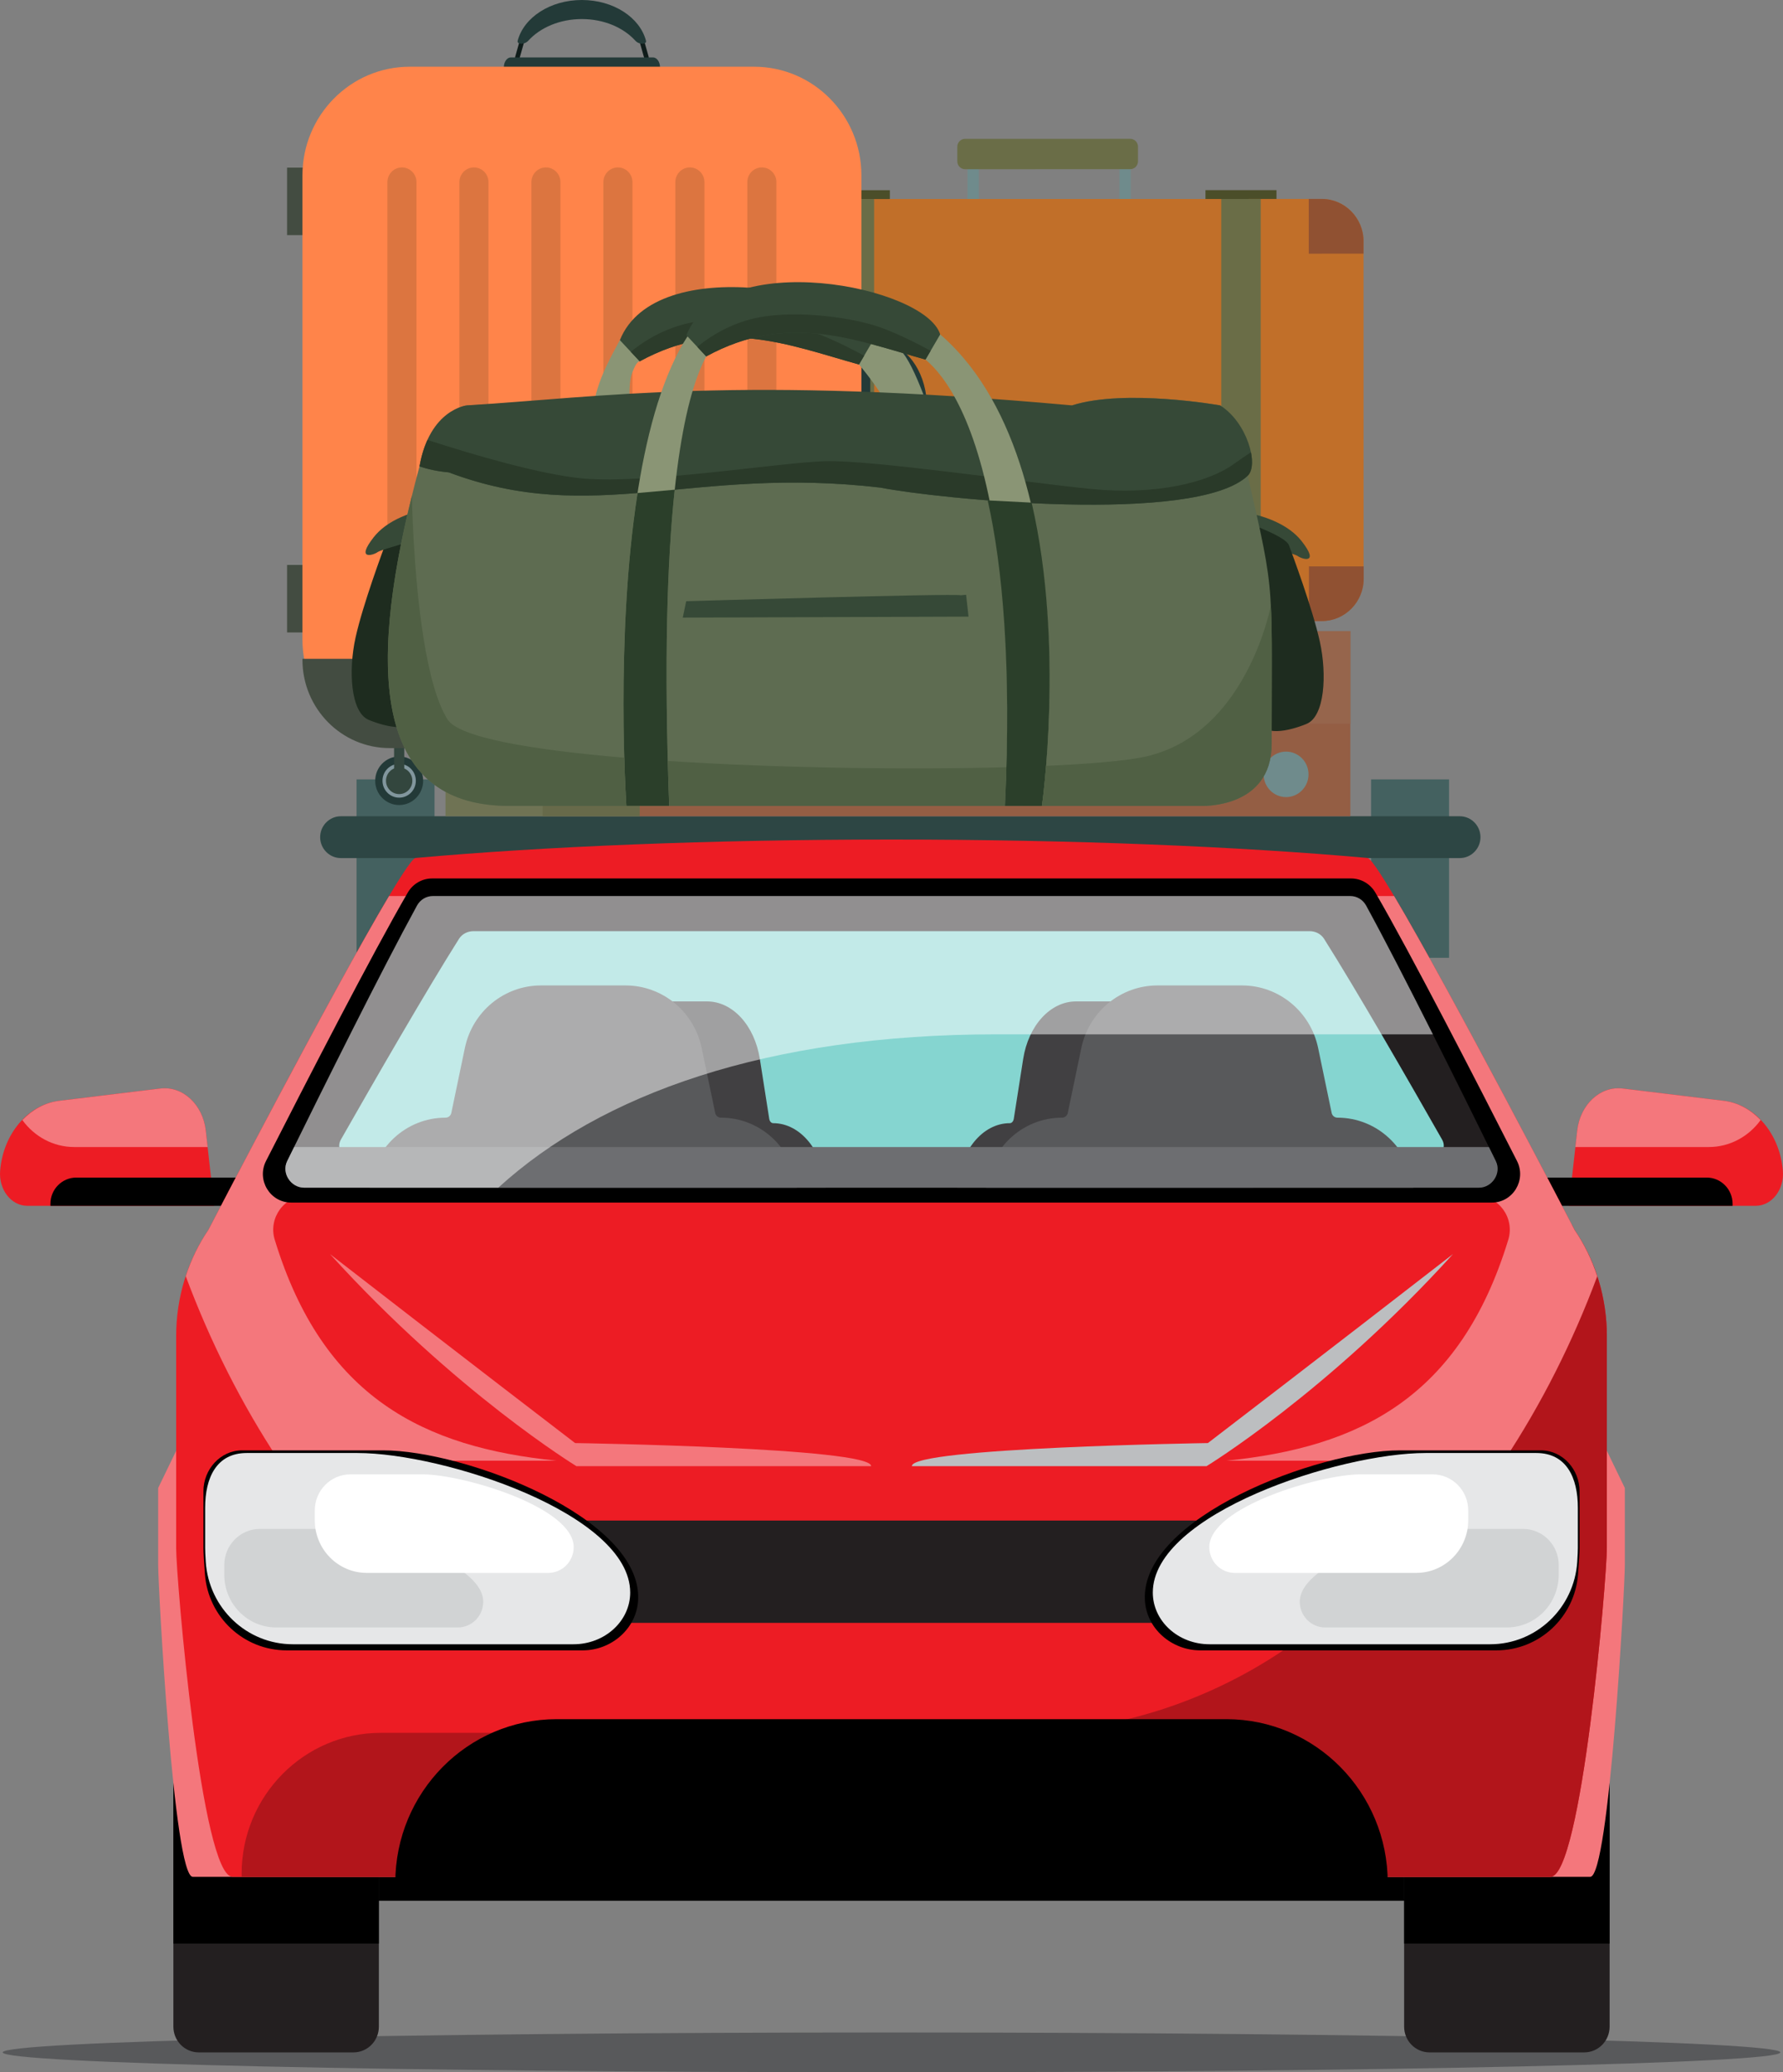 <svg width="74" height="86" viewBox="0 0 74 86" fill="none" xmlns="http://www.w3.org/2000/svg">
<rect x="0" y="0" width="74" height="86" fill="#808080" stroke="none"/>
<g clip-path="url(#clip0_150_5406)">
<path d="M18.035 32.345H14.798V39.749H18.035V32.345Z" fill="#446160"/>
<path d="M60.14 32.345H56.904V39.749H60.14V32.345Z" fill="#446160"/>
<path fill-rule="evenodd" clip-rule="evenodd" d="M14.143 33.875H60.588C61.059 33.875 61.444 34.266 61.444 34.743C61.444 35.219 61.059 35.61 60.588 35.61H14.143C13.673 35.61 13.287 35.219 13.287 34.743C13.287 34.266 13.673 33.875 14.143 33.875Z" fill="#2D4644"/>
<path d="M22.974 13.885H22.067V16.64H22.974V13.885Z" fill="#2D4644"/>
<path d="M23.93 15.76H21.11V16.525H23.93V15.76Z" fill="#B2C6C9"/>
<path d="M26.55 16.168H18.49V33.875H26.55V16.168Z" fill="#6F7354"/>
<path d="M26.55 16.168H22.52V33.875H26.55V16.168Z" fill="#676A4A"/>
<path d="M56.044 26.193H26.55V33.875H56.044V26.193Z" fill="#945E44"/>
<path d="M56.044 26.193H26.55V30.034H56.044V26.193Z" fill="#96654C"/>
<path d="M36.932 7.894H33.985V8.524H36.932V7.894Z" fill="#4B4E29"/>
<path d="M52.978 7.891H50.031V8.522H52.978V7.891Z" fill="#4B4E29"/>
<path d="M34.266 25.422H32.94V26.185H34.266V25.422Z" fill="#1E3532"/>
<path d="M54.053 25.419H52.727V26.182H54.053V25.419Z" fill="#1E3532"/>
<path d="M40.624 6.332H40.155V8.583H40.624V6.332Z" fill="#6F8B8C"/>
<path d="M46.929 6.332H46.459V8.583H46.929V6.332Z" fill="#6F8B8C"/>
<path fill-rule="evenodd" clip-rule="evenodd" d="M40.053 5.762L46.908 5.761C47.086 5.761 47.23 5.907 47.23 6.086V6.695C47.23 6.875 47.085 7.021 46.908 7.021L40.053 7.023C39.877 7.023 39.732 6.877 39.732 6.698V6.088C39.731 5.909 39.876 5.762 40.053 5.762Z" fill="#6A6D47"/>
<path fill-rule="evenodd" clip-rule="evenodd" d="M32.104 8.26L54.859 8.257C55.811 8.257 56.59 9.045 56.59 10.009L56.592 24.015C56.592 24.979 55.813 25.768 54.861 25.768L32.105 25.772C31.153 25.772 30.375 24.983 30.375 24.019L30.372 10.013C30.373 9.049 31.152 8.26 32.104 8.26Z" fill="#C16F29"/>
<path d="M36.279 8.26H34.641V25.772H36.279V8.26Z" fill="#6A6D47"/>
<path d="M52.324 8.257H50.687V25.77H52.324V8.257Z" fill="#6A6D47"/>
<path fill-rule="evenodd" clip-rule="evenodd" d="M32.104 8.26C31.152 8.26 30.373 9.049 30.373 10.014V10.531L32.644 10.531V8.26L32.104 8.26Z" fill="#905132"/>
<path fill-rule="evenodd" clip-rule="evenodd" d="M54.859 8.256C55.811 8.256 56.59 9.045 56.59 10.009V10.526L54.319 10.527L54.318 8.256H54.859Z" fill="#905132"/>
<path fill-rule="evenodd" clip-rule="evenodd" d="M32.112 25.778C31.16 25.778 30.381 24.989 30.38 24.025V23.508L32.652 23.507L32.653 25.778H32.112Z" fill="#905132"/>
<path fill-rule="evenodd" clip-rule="evenodd" d="M54.866 25.775C55.818 25.775 56.597 24.986 56.597 24.021V23.504L54.325 23.505V25.775L54.866 25.775Z" fill="#905132"/>
<path fill-rule="evenodd" clip-rule="evenodd" d="M28.792 29.152C29.305 29.152 29.724 28.727 29.724 28.208C29.724 27.688 29.305 27.264 28.792 27.264C28.279 27.264 27.86 27.688 27.86 28.208C27.861 28.728 28.279 29.152 28.792 29.152Z" fill="#6F8B8C"/>
<path fill-rule="evenodd" clip-rule="evenodd" d="M28.868 33.208C29.381 33.208 29.8 32.783 29.8 32.264C29.8 31.744 29.381 31.32 28.868 31.32C28.355 31.32 27.936 31.744 27.936 32.264C27.937 32.783 28.355 33.208 28.868 33.208Z" fill="#6F8B8C"/>
<path fill-rule="evenodd" clip-rule="evenodd" d="M53.3 29.024C53.813 29.024 54.232 28.6 54.232 28.08C54.232 27.561 53.813 27.136 53.3 27.136C52.787 27.136 52.368 27.561 52.368 28.08C52.368 28.6 52.786 29.024 53.3 29.024Z" fill="#6F8B8C"/>
<path fill-rule="evenodd" clip-rule="evenodd" d="M53.376 33.08C53.889 33.08 54.308 32.656 54.308 32.136C54.308 31.616 53.889 31.192 53.376 31.192C52.863 31.192 52.444 31.616 52.444 32.136C52.444 32.656 52.862 33.08 53.376 33.08Z" fill="#6F8B8C"/>
<path d="M37 85.999C57.373 85.999 73.889 85.63 73.889 85.174C73.889 84.718 57.373 84.348 37 84.348C16.627 84.348 0.112 84.718 0.112 85.174C0.112 85.63 16.627 85.999 37 85.999Z" fill="#58595B"/>
<path d="M61.522 65.787H12.477V78.882H61.522V65.787Z" fill="black"/>
<path d="M65.751 85.174H59.33C58.748 85.174 58.276 84.696 58.276 84.107V65.504H66.804V84.107C66.804 84.696 66.333 85.174 65.751 85.174Z" fill="#231F20"/>
<path d="M14.671 85.174H8.249C7.667 85.174 7.196 84.696 7.196 84.107V65.504H15.724V84.107C15.724 84.696 15.252 85.174 14.671 85.174Z" fill="#231F20"/>
<path d="M66.804 65.504H58.276V80.658H66.804V65.504Z" fill="black"/>
<path d="M15.724 65.504H7.196V80.658H15.724V65.504Z" fill="black"/>
<path d="M65.999 77.889H53.171V59.27H66.235L67.436 61.752V64.955C67.436 65.811 66.793 77.889 65.999 77.889Z" fill="#F4777C"/>
<path d="M8.001 77.889H20.83V59.27H7.765L6.564 61.752V64.955C6.564 65.811 7.208 77.889 8.001 77.889Z" fill="#F4777C"/>
<path d="M1.131 50.041H8.89L8.541 46.925C8.419 45.837 7.583 45.061 6.655 45.174L2.46 45.683C1.161 45.84 0.134 47.052 0.006 48.581C-0.061 49.364 0.462 50.041 1.131 50.041Z" fill="#ED1C24"/>
<path d="M2.093 50.041H10.042V48.869H3.167C2.574 48.869 2.093 49.356 2.093 49.957V50.041Z" fill="black"/>
<path d="M2.46 45.684L6.655 45.174C7.583 45.062 8.419 45.838 8.541 46.925L8.617 47.602H3.082C2.198 47.602 1.417 47.157 0.929 46.483C1.347 46.049 1.873 45.754 2.46 45.684Z" fill="#F4777C"/>
<path d="M72.869 50.041H65.11L65.459 46.925C65.581 45.837 66.417 45.061 67.345 45.174L71.54 45.683C72.84 45.84 73.866 47.052 73.994 48.581C74.061 49.364 73.538 50.041 72.869 50.041Z" fill="#ED1C24"/>
<path d="M71.907 50.041H63.958V48.869H70.833C71.427 48.869 71.907 49.356 71.907 49.957V50.041Z" fill="black"/>
<path d="M71.54 45.684L67.345 45.174C66.417 45.062 65.581 45.838 65.459 46.925L65.383 47.602H70.918C71.802 47.602 72.583 47.157 73.071 46.483C72.653 46.049 72.127 45.754 71.54 45.684Z" fill="#F4777C"/>
<path d="M65.349 51.043C65.349 51.043 57.371 35.661 56.758 35.606C51.44 35.13 44.541 34.841 37 34.841C29.465 34.841 22.566 35.129 17.248 35.606C16.635 35.661 8.648 51.044 8.648 51.044C7.78 52.315 7.311 53.859 7.311 55.446V64.252C7.311 65.498 8.36 77.889 9.653 77.889H64.347C65.64 77.889 66.689 65.498 66.689 64.252V55.45C66.689 53.86 66.219 52.314 65.349 51.043Z" fill="#ED1C24"/>
<path d="M65.349 51.043C65.349 51.043 65.309 50.966 65.24 50.833L59.962 60.976C56.461 67.703 49.57 71.913 42.063 71.913H15.806C12.615 71.913 10.028 74.533 10.028 77.764V77.888H64.347C65.64 77.888 66.689 65.498 66.689 64.251V55.45C66.689 53.86 66.219 52.314 65.349 51.043Z" fill="#B2151B"/>
<path d="M8.648 51.044C8.246 51.632 7.934 52.281 7.71 52.964C8.731 55.703 10.03 58.273 11.579 60.618H23.095C17.608 60.066 13.406 58.015 11.402 51.447C11.126 50.543 11.799 49.622 12.733 49.622H61.267C62.202 49.622 62.874 50.542 62.599 51.447C60.595 58.015 56.393 60.066 50.906 60.618H62.422C63.971 58.274 65.27 55.704 66.29 52.967C66.066 52.282 65.752 51.632 65.35 51.043C65.35 51.043 60.201 41.117 57.859 37.186H16.147C13.802 41.117 8.648 51.044 8.648 51.044Z" fill="#F4777C"/>
<path d="M36.154 60.846H23.924C23.924 60.846 18.898 57.781 13.697 52.045C18.926 56.102 23.868 59.887 23.868 59.887C23.868 59.887 36.199 60.077 36.154 60.846Z" fill="#F4777C"/>
<path d="M37.846 60.846H50.075C50.075 60.846 55.101 57.781 60.302 52.045C55.074 56.102 50.131 59.887 50.131 59.887C50.131 59.887 37.801 60.077 37.846 60.846Z" fill="#BCBEC0"/>
<path d="M62.456 63.103H11.545V67.349H62.456V63.103Z" fill="#231F20"/>
<path d="M65.557 64.252V61.885C65.557 60.985 64.86 60.197 63.964 60.19C63.957 60.19 63.951 60.19 63.944 60.19H58.094C54.703 60.19 47.337 62.983 47.516 66.404C47.579 67.593 48.628 68.49 49.814 68.49H62.107C63.882 68.49 65.356 67.115 65.493 65.339C65.536 64.806 65.557 64.424 65.557 64.252Z" fill="black"/>
<path d="M63.762 60.3H59.167C55.581 60.3 47.845 62.822 47.845 66.09C47.845 67.276 48.9 68.237 50.199 68.237H61.846C63.758 68.237 65.337 66.736 65.46 64.813C65.477 64.549 65.486 64.353 65.486 64.244V62.58C65.487 61.321 65.012 60.3 63.762 60.3Z" fill="#E6E7E8"/>
<path d="M62.533 67.54H55.001C54.417 67.54 53.945 67.061 53.945 66.471C53.945 64.802 58.562 63.45 60.21 63.45H63.212C64.029 63.45 64.691 64.121 64.691 64.948V65.353C64.691 66.561 63.725 67.54 62.533 67.54Z" fill="#D1D3D4"/>
<path d="M58.778 65.275H51.245C50.662 65.275 50.19 64.797 50.19 64.206C50.19 62.538 54.807 61.186 56.455 61.186H59.456C60.274 61.186 60.936 61.857 60.936 62.684V63.089C60.936 64.296 59.97 65.275 58.778 65.275Z" fill="white"/>
<path d="M8.443 64.252V61.885C8.443 60.985 9.14 60.197 10.037 60.19C10.043 60.19 10.049 60.19 10.056 60.19H15.905C19.297 60.19 26.663 62.983 26.484 66.404C26.421 67.593 25.372 68.49 24.186 68.49H11.892C10.117 68.49 8.643 67.115 8.506 65.339C8.464 64.806 8.443 64.424 8.443 64.252Z" fill="black"/>
<path d="M10.238 60.3H14.833C18.419 60.3 26.155 62.822 26.155 66.09C26.155 67.276 25.101 68.237 23.8 68.237H12.154C10.242 68.237 8.663 66.736 8.54 64.813C8.523 64.549 8.514 64.353 8.514 64.244V62.58C8.513 61.321 8.988 60.3 10.238 60.3Z" fill="#E6E7E8"/>
<path d="M11.467 67.54H18.999C19.583 67.54 20.055 67.061 20.055 66.471C20.055 64.802 15.438 63.45 13.79 63.45H10.788C9.971 63.45 9.309 64.121 9.309 64.948V65.353C9.309 66.561 10.275 67.54 11.467 67.54Z" fill="#D1D3D4"/>
<path d="M15.222 65.275H22.755C23.338 65.275 23.81 64.797 23.81 64.206C23.81 62.538 19.193 61.186 17.546 61.186H14.543C13.726 61.186 13.064 61.857 13.064 62.684V63.089C13.064 64.296 14.03 65.275 15.222 65.275Z" fill="white"/>
<path d="M57.594 78.282H16.406V78.132C16.406 74.384 19.406 71.345 23.107 71.345H50.894C54.594 71.345 57.595 74.383 57.595 78.132V78.282H57.594Z" fill="black"/>
<path d="M12.085 49.907H61.915C62.793 49.907 63.361 48.969 62.959 48.179C61.28 44.875 58.552 39.572 57.082 37.043C56.871 36.679 56.487 36.456 56.071 36.456H17.934C17.518 36.456 17.135 36.679 16.924 37.042C15.453 39.571 12.723 44.874 11.042 48.178C10.639 48.969 11.207 49.907 12.085 49.907Z" fill="black"/>
<path d="M56.042 37.186H17.963C17.691 37.186 17.44 37.337 17.305 37.585C15.837 40.269 13.439 45.092 11.922 48.178C11.92 48.181 11.918 48.185 11.916 48.189C11.674 48.695 12.079 49.288 12.619 49.288H61.38C61.921 49.288 62.326 48.696 62.083 48.19C62.082 48.186 62.08 48.182 62.078 48.178C60.562 45.094 58.167 40.27 56.7 37.585C56.565 37.337 56.315 37.186 56.042 37.186Z" fill="#231F20"/>
<path d="M54.352 38.643H19.653C19.405 38.643 19.177 38.762 19.053 38.957C17.716 41.069 15.531 44.864 14.149 47.291C14.147 47.294 14.145 47.297 14.144 47.3C13.922 47.699 14.292 48.165 14.784 48.165H59.216C59.708 48.165 60.077 47.699 59.856 47.301C59.855 47.298 59.853 47.295 59.851 47.292C58.47 44.864 56.287 41.07 54.951 38.958C54.828 38.763 54.6 38.643 54.352 38.643Z" fill="#85D5D0"/>
<path d="M32.091 46.612C32.012 46.612 31.942 46.537 31.926 46.432L31.536 43.947C31.317 42.554 30.404 41.559 29.346 41.559H26.912C25.854 41.559 24.941 42.555 24.722 43.947L24.332 46.432C24.316 46.537 24.247 46.612 24.167 46.612C23.024 46.612 22.085 47.787 21.981 49.288H34.277C34.172 47.787 33.234 46.612 32.091 46.612ZM49.834 46.612C49.754 46.612 49.685 46.537 49.669 46.432L49.278 43.947C49.059 42.554 48.146 41.559 47.089 41.559H44.655C43.597 41.559 42.683 42.555 42.465 43.947L42.075 46.432C42.058 46.537 41.989 46.612 41.91 46.612C40.767 46.612 39.828 47.787 39.724 49.288H52.02C51.915 47.787 50.977 46.612 49.834 46.612Z" fill="#414042"/>
<path d="M29.921 46.383C29.806 46.383 29.707 46.301 29.683 46.188L29.121 43.489C28.805 41.978 27.488 40.896 25.962 40.896H22.452C20.926 40.896 19.61 41.978 19.294 43.489L18.731 46.188C18.707 46.301 18.608 46.383 18.493 46.383C16.844 46.383 15.492 47.659 15.341 49.289H33.072C32.922 47.659 31.569 46.383 29.921 46.383ZM55.506 46.383C55.392 46.383 55.292 46.301 55.268 46.188L54.706 43.489C54.39 41.978 53.074 40.896 51.548 40.896H48.038C46.512 40.896 45.195 41.978 44.879 43.489L44.317 46.188C44.293 46.301 44.194 46.383 44.079 46.383C42.43 46.383 41.077 47.659 40.926 49.289H58.657C58.508 47.659 57.154 46.383 55.506 46.383Z" fill="#58595B"/>
<path d="M11.922 48.178C11.92 48.182 11.918 48.186 11.916 48.19C11.674 48.696 12.079 49.289 12.619 49.289H61.38C61.921 49.289 62.326 48.697 62.083 48.19C62.082 48.187 62.08 48.183 62.078 48.179C61.987 47.994 61.892 47.801 61.795 47.603H12.205C12.108 47.8 12.013 47.992 11.922 48.178Z" fill="#6D6E71"/>
<path opacity="0.5" d="M41.361 42.925H59.469C58.465 40.93 57.459 38.973 56.701 37.586C56.565 37.337 56.315 37.186 56.043 37.186H17.963C17.691 37.186 17.44 37.337 17.305 37.585C15.837 40.269 13.439 45.092 11.922 48.178C11.92 48.181 11.918 48.185 11.917 48.189C11.674 48.695 12.079 49.288 12.62 49.288H20.682C24.942 45.398 31.842 42.925 41.361 42.925Z" fill="white"/>
<path d="M12.878 6.956H11.914V9.758H12.878V6.956Z" fill="#434C41"/>
<path d="M12.878 23.445H11.914V26.247H12.878V23.445Z" fill="#434C41"/>
<path fill-rule="evenodd" clip-rule="evenodd" d="M37.038 19.352C37.011 19.304 36.935 19.281 36.869 19.3L36.058 19.536C35.992 19.555 35.96 19.61 35.987 19.658C36.014 19.706 36.09 19.729 36.156 19.71L36.967 19.474C37.032 19.455 37.065 19.4 37.038 19.352Z" fill="#0F1C1A"/>
<path fill-rule="evenodd" clip-rule="evenodd" d="M37.038 14.462C37.011 14.51 36.935 14.533 36.869 14.514L36.058 14.278C35.992 14.259 35.96 14.204 35.987 14.156C36.014 14.108 36.09 14.085 36.156 14.104L36.967 14.34C37.032 14.359 37.065 14.415 37.038 14.462Z" fill="#0F1C1A"/>
<path fill-rule="evenodd" clip-rule="evenodd" d="M37.691 16.904C37.691 17.835 37.34 18.658 36.803 19.155C36.629 19.319 36.648 19.641 36.803 19.6C37.755 19.344 38.472 18.234 38.472 16.903C38.472 15.572 37.755 14.463 36.803 14.206C36.648 14.165 36.629 14.487 36.803 14.65C37.34 15.15 37.691 15.973 37.691 16.904Z" fill="#233A38"/>
<path fill-rule="evenodd" clip-rule="evenodd" d="M36.119 19.895V13.92C36.119 13.758 35.935 13.624 35.71 13.624H35.573C35.348 13.624 35.164 13.758 35.164 13.92V19.895C35.164 20.058 35.349 20.191 35.573 20.191H35.71C35.935 20.191 36.119 20.058 36.119 19.895Z" fill="#233A38"/>
<path fill-rule="evenodd" clip-rule="evenodd" d="M26.565 1.453C26.518 1.48 26.495 1.557 26.514 1.623L26.747 2.445C26.766 2.512 26.82 2.545 26.867 2.518C26.915 2.491 26.938 2.414 26.919 2.346L26.686 1.525C26.667 1.459 26.613 1.425 26.565 1.453Z" fill="#0F1C1A"/>
<path fill-rule="evenodd" clip-rule="evenodd" d="M21.737 1.453C21.785 1.48 21.807 1.557 21.788 1.623L21.555 2.445C21.537 2.512 21.483 2.545 21.435 2.518C21.388 2.491 21.365 2.414 21.384 2.346L21.617 1.525C21.636 1.459 21.691 1.425 21.737 1.453Z" fill="#0F1C1A"/>
<path fill-rule="evenodd" clip-rule="evenodd" d="M24.148 0.791C25.068 0.791 25.88 1.147 26.371 1.691C26.532 1.867 26.851 1.847 26.81 1.691C26.558 0.726 25.462 0 24.148 0C22.834 0 21.739 0.726 21.485 1.691C21.445 1.847 21.763 1.867 21.924 1.691C22.417 1.147 23.229 0.791 24.148 0.791Z" fill="#233A38"/>
<path fill-rule="evenodd" clip-rule="evenodd" d="M27.101 2.383H21.201C21.041 2.383 20.91 2.57 20.91 2.797V2.936C20.91 3.164 21.041 3.35 21.201 3.35H27.101C27.262 3.35 27.393 3.163 27.393 2.936V2.797C27.394 2.57 27.262 2.383 27.101 2.383Z" fill="#233A38"/>
<path d="M31.296 31.046H17.006C14.546 31.046 12.552 29.026 12.552 26.535V7.281C12.552 4.79 14.546 2.769 17.006 2.769H31.296C33.756 2.769 35.751 4.789 35.751 7.281V26.535C35.751 29.026 33.757 31.046 31.296 31.046Z" fill="#FF844A"/>
<path fill-rule="evenodd" clip-rule="evenodd" d="M17.562 32.401C17.562 32.958 17.116 33.409 16.567 33.409C16.017 33.409 15.572 32.958 15.572 32.401C15.572 31.845 16.017 31.394 16.567 31.394C17.116 31.394 17.562 31.845 17.562 32.401Z" fill="#233A38"/>
<path fill-rule="evenodd" clip-rule="evenodd" d="M17.259 32.401C17.259 32.789 16.949 33.103 16.567 33.103C16.184 33.103 15.874 32.789 15.874 32.401C15.874 32.014 16.184 31.7 16.567 31.7C16.949 31.7 17.259 32.014 17.259 32.401Z" fill="#81969D"/>
<path d="M16.567 32.955C16.869 32.955 17.113 32.707 17.113 32.401C17.113 32.096 16.869 31.848 16.567 31.848C16.265 31.848 16.02 32.096 16.02 32.401C16.02 32.707 16.265 32.955 16.567 32.955Z" fill="#33463E"/>
<path d="M16.778 30.489H16.356V32.485H16.778V30.489Z" fill="#33463E"/>
<path fill-rule="evenodd" clip-rule="evenodd" d="M32.731 32.401C32.731 32.958 32.286 33.409 31.736 33.409C31.187 33.409 30.742 32.958 30.742 32.401C30.742 31.845 31.187 31.394 31.736 31.394C32.286 31.394 32.731 31.845 32.731 32.401Z" fill="#233A38"/>
<path fill-rule="evenodd" clip-rule="evenodd" d="M32.429 32.401C32.429 32.789 32.119 33.103 31.736 33.103C31.354 33.103 31.044 32.789 31.044 32.401C31.044 32.014 31.354 31.7 31.736 31.7C32.119 31.7 32.429 32.014 32.429 32.401Z" fill="#81969D"/>
<path fill-rule="evenodd" clip-rule="evenodd" d="M32.283 32.401C32.283 32.707 32.039 32.955 31.736 32.955C31.434 32.955 31.19 32.707 31.19 32.401C31.19 32.095 31.434 31.848 31.736 31.848C32.038 31.848 32.283 32.095 32.283 32.401Z" fill="#33463E"/>
<path d="M31.947 30.489H31.525V32.485H31.947V30.489Z" fill="#33463E"/>
<path d="M17.069 27.34H12.552V27.377C12.552 29.404 14.174 31.046 16.174 31.046H18.244C18.559 30.737 18.754 30.303 18.754 29.824V29.048C18.754 28.104 18 27.34 17.069 27.34Z" fill="#434C41"/>
<path d="M31.295 27.34H35.812V27.377C35.812 29.404 34.19 31.046 32.19 31.046H30.12C29.805 30.737 29.61 30.303 29.61 29.824V29.048C29.61 28.104 30.364 27.34 31.295 27.34Z" fill="#434C41"/>
<path fill-rule="evenodd" clip-rule="evenodd" d="M16.683 25.974C16.35 25.974 16.079 25.701 16.079 25.364V7.558C16.079 7.221 16.349 6.948 16.682 6.948C17.015 6.948 17.285 7.221 17.285 7.558V25.364C17.286 25.701 17.016 25.974 16.683 25.974Z" fill="#DC7540"/>
<path fill-rule="evenodd" clip-rule="evenodd" d="M19.67 25.974C19.337 25.974 19.067 25.701 19.067 25.364V7.558C19.067 7.221 19.337 6.948 19.67 6.948C20.003 6.948 20.273 7.221 20.273 7.558V25.364C20.274 25.701 20.004 25.974 19.67 25.974Z" fill="#DC7540"/>
<path fill-rule="evenodd" clip-rule="evenodd" d="M22.657 25.974C22.325 25.974 22.055 25.701 22.055 25.364V7.558C22.055 7.221 22.325 6.948 22.657 6.948C22.99 6.948 23.26 7.221 23.26 7.558V25.364C23.261 25.701 22.991 25.974 22.657 25.974Z" fill="#DC7540"/>
<path fill-rule="evenodd" clip-rule="evenodd" d="M25.645 25.974C25.312 25.974 25.042 25.701 25.042 25.364V7.558C25.042 7.221 25.312 6.948 25.645 6.948C25.978 6.948 26.249 7.221 26.249 7.558V25.364C26.249 25.701 25.979 25.974 25.645 25.974Z" fill="#DC7540"/>
<path fill-rule="evenodd" clip-rule="evenodd" d="M28.632 25.974C28.299 25.974 28.029 25.701 28.029 25.364V7.558C28.029 7.221 28.299 6.948 28.632 6.948C28.965 6.948 29.236 7.221 29.236 7.558V25.364C29.236 25.701 28.966 25.974 28.632 25.974Z" fill="#DC7540"/>
<path fill-rule="evenodd" clip-rule="evenodd" d="M31.62 25.974C31.287 25.974 31.016 25.701 31.016 25.364V7.558C31.016 7.221 31.286 6.948 31.62 6.948C31.953 6.948 32.223 7.221 32.223 7.558V25.364C32.223 25.701 31.953 25.974 31.62 25.974Z" fill="#DC7540"/>
<path fill-rule="evenodd" clip-rule="evenodd" d="M35.441 14.333C35.39 14.395 35.651 15.127 35.651 15.127C35.651 15.127 36.56 16.198 36.835 16.857C37.109 17.517 37.232 17.877 37.232 17.877L38.788 17.692C38.788 17.692 37.954 15.044 37.374 14.549C36.794 14.055 36.06 13.714 36.06 13.714L35.441 14.333Z" fill="#8A9575"/>
<path fill-rule="evenodd" clip-rule="evenodd" d="M26.216 13.797C26.175 13.813 25.727 14.116 25.727 14.116C25.727 14.116 25.198 15.054 24.954 15.682C24.71 16.311 24.629 16.816 24.629 16.816L26.165 16.898C26.165 16.898 26.043 16.002 26.236 15.476C26.43 14.951 26.551 14.996 26.551 14.996L26.216 13.797Z" fill="#8A9575"/>
<path fill-rule="evenodd" clip-rule="evenodd" d="M36.262 14.084L35.651 15.127C32.713 14.307 29.931 13.147 26.55 14.996L25.727 14.116C27.21 10.41 35.646 12.074 36.262 14.084Z" fill="#364937"/>
<path fill-rule="evenodd" clip-rule="evenodd" d="M26.18 14.6L26.55 14.996C29.932 13.148 32.714 14.308 35.651 15.128L35.865 14.763C35.673 14.658 35.444 14.537 35.195 14.412C34.714 14.171 34.158 13.918 33.653 13.75C32.412 13.338 29.971 13.028 28.364 13.462C28.209 13.503 28.06 13.551 27.916 13.603C27.181 13.87 26.595 14.259 26.18 14.6Z" fill="#2C3C2B"/>
<path fill-rule="evenodd" clip-rule="evenodd" d="M17.972 21.449C17.667 21.573 16.172 22.101 16.039 22.459C15.906 22.816 15.062 25.076 14.757 26.456C14.452 27.837 14.554 29.568 15.307 29.877C16.059 30.186 17.138 30.413 17.281 29.733C17.422 29.052 17.972 21.449 17.972 21.449Z" fill="#1E2C1F"/>
<path fill-rule="evenodd" clip-rule="evenodd" d="M18.236 21.079C17.967 21.062 16.81 21.228 15.979 21.843C15.805 21.973 15.644 22.123 15.51 22.294C14.737 23.283 15.51 23.036 15.673 22.912C15.835 22.789 18.012 22.212 18.012 22.212L18.236 21.079Z" fill="#364937"/>
<path fill-rule="evenodd" clip-rule="evenodd" d="M51.297 21.243C51.565 21.226 52.723 21.392 53.553 22.008C53.728 22.137 53.888 22.287 54.023 22.458C54.795 23.448 54.023 23.2 53.86 23.076C53.697 22.953 51.52 22.376 51.52 22.376L51.297 21.243Z" fill="#364937"/>
<path fill-rule="evenodd" clip-rule="evenodd" d="M51.561 21.614C51.867 21.738 53.361 22.266 53.494 22.624C53.627 22.981 54.471 25.241 54.776 26.621C55.081 28.001 54.979 29.733 54.226 30.042C53.474 30.351 52.395 30.578 52.253 29.898C52.11 29.217 51.561 21.614 51.561 21.614Z" fill="#1E2C1F"/>
<path fill-rule="evenodd" clip-rule="evenodd" d="M19.38 16.824C19.263 16.835 18.041 17.018 17.411 19.353C15.537 26.303 14.822 33.484 21.171 33.444H49.83C49.83 33.444 52.777 33.59 52.777 30.869C52.777 23.448 52.959 24.91 51.477 18.403C51.218 17.262 50.64 16.823 50.64 16.823C50.64 16.823 46.699 16.121 44.495 16.823C42.291 17.525 35.963 17.525 33.883 17.35C31.803 17.174 26.343 16.287 23.916 16.511C21.489 16.736 19.38 16.824 19.38 16.824Z" fill="#5E6C51"/>
<path fill-rule="evenodd" clip-rule="evenodd" d="M27.724 31.927C27.738 32.419 27.754 32.925 27.774 33.444H41.71H43.244C43.244 33.444 43.326 32.821 43.401 31.783C42.886 31.805 42.341 31.824 41.77 31.84C37.675 31.95 32.279 31.877 27.715 31.579C27.718 31.694 27.721 31.81 27.724 31.927Z" fill="#506044"/>
<path fill-rule="evenodd" clip-rule="evenodd" d="M50.64 16.824C50.64 16.824 46.699 16.122 44.495 16.824C30.61 15.57 24.987 16.476 19.38 16.824C19.38 16.824 17.833 16.97 17.411 19.353C17.748 19.473 18.149 19.56 18.628 19.604C24.636 21.864 28.724 19.318 36.549 20.237C38.856 20.695 49.62 21.797 51.783 19.742C52.255 19.294 51.765 17.533 50.64 16.824Z" fill="#364937"/>
<path fill-rule="evenodd" clip-rule="evenodd" d="M17.74 18.257C17.604 18.556 17.489 18.917 17.412 19.353C17.748 19.473 18.15 19.56 18.629 19.604C24.636 21.864 28.724 19.318 36.55 20.237C38.856 20.695 49.621 21.797 51.784 19.742C51.967 19.569 52.004 19.199 51.918 18.77C51.699 18.912 51.456 19.076 51.2 19.262C50.142 20.024 47.986 20.56 45.28 20.292C42.574 20.025 36.146 19.077 34.233 19.139C32.321 19.201 26.869 20.086 24.225 19.86C22.498 19.711 19.627 18.87 17.74 18.257Z" fill="#2A3A29"/>
<path fill-rule="evenodd" clip-rule="evenodd" d="M25.996 33.445C25.996 33.445 24.696 14.279 30.676 12.084V13.752C30.676 13.752 26.994 12.26 27.774 33.446H25.996V33.445Z" fill="#8A9575"/>
<path fill-rule="evenodd" clip-rule="evenodd" d="M25.996 33.445C25.996 33.445 25.524 26.476 26.46 20.461L28.003 20.323C27.691 23.236 27.552 27.423 27.774 33.445H25.996Z" fill="#2B3F2A"/>
<path fill-rule="evenodd" clip-rule="evenodd" d="M37.871 14.59C37.871 14.59 42.519 15.963 41.71 33.446L43.244 33.444C43.244 33.444 45.446 18.028 38.165 13.229L37.871 14.59Z" fill="#8A9575"/>
<path fill-rule="evenodd" clip-rule="evenodd" d="M40.993 20.766C41.608 23.517 41.983 27.545 41.709 33.447L43.243 33.445C43.243 33.445 44.193 26.828 42.821 20.882L42.788 20.858L40.993 20.766Z" fill="#2B3F2A"/>
<path fill-rule="evenodd" clip-rule="evenodd" d="M39.021 13.879L38.41 14.922C35.473 14.103 32.691 12.942 29.31 14.791L28.487 13.911C29.97 10.205 38.405 11.869 39.021 13.879Z" fill="#364937"/>
<path fill-rule="evenodd" clip-rule="evenodd" d="M39.872 24.704C39.587 24.622 28.479 24.951 28.479 24.951L28.337 25.631L40.197 25.59L40.096 24.684L39.872 24.704Z" fill="#364937"/>
<path fill-rule="evenodd" clip-rule="evenodd" d="M28.94 14.395L29.31 14.792C32.692 12.943 35.473 14.103 38.41 14.923L38.624 14.558C38.432 14.453 38.203 14.332 37.954 14.207C37.473 13.966 36.918 13.713 36.413 13.545C35.172 13.133 32.731 12.824 31.123 13.257C30.969 13.298 30.82 13.346 30.676 13.398C29.941 13.665 29.354 14.055 28.94 14.395Z" fill="#2C3C2B"/>
<path fill-rule="evenodd" clip-rule="evenodd" d="M16.643 22.591C16.067 25.467 15.859 28.18 16.456 30.173C17.059 32.183 18.481 33.462 21.172 33.445H25.996C25.996 33.445 25.944 32.683 25.909 31.445C22.017 31.117 19.045 30.6 18.576 29.859C18.12 29.139 17.804 27.885 17.585 26.526C17.358 25.116 17.235 23.594 17.17 22.442C17.157 22.204 17.145 21.983 17.136 21.782C17.128 21.599 17.122 21.432 17.116 21.284C17.1 20.839 17.096 20.573 17.096 20.573C17.032 20.834 16.969 21.095 16.909 21.355C16.864 21.551 16.82 21.747 16.778 21.942C16.731 22.159 16.686 22.375 16.643 22.591Z" fill="#506044"/>
<path fill-rule="evenodd" clip-rule="evenodd" d="M41.71 33.445C41.736 32.894 41.755 32.359 41.77 31.84C41.755 32.359 41.736 32.894 41.71 33.445Z" fill="#506044"/>
<path fill-rule="evenodd" clip-rule="evenodd" d="M43.416 31.783C43.333 32.82 43.244 33.445 43.244 33.445H49.831C49.831 33.445 52.778 33.591 52.778 30.87C52.778 30.684 52.778 30.504 52.778 30.329C52.781 27.689 52.804 26.257 52.745 25.124C52.745 25.124 52.558 26.131 52.002 27.346C51.264 28.956 49.88 30.931 47.423 31.424C46.635 31.582 45.216 31.703 43.416 31.783Z" fill="#506044"/>
</g>
<defs>
<clipPath id="clip0_150_5406">
<rect width="74" height="86" fill="white"/>
</clipPath>
</defs>
</svg>
